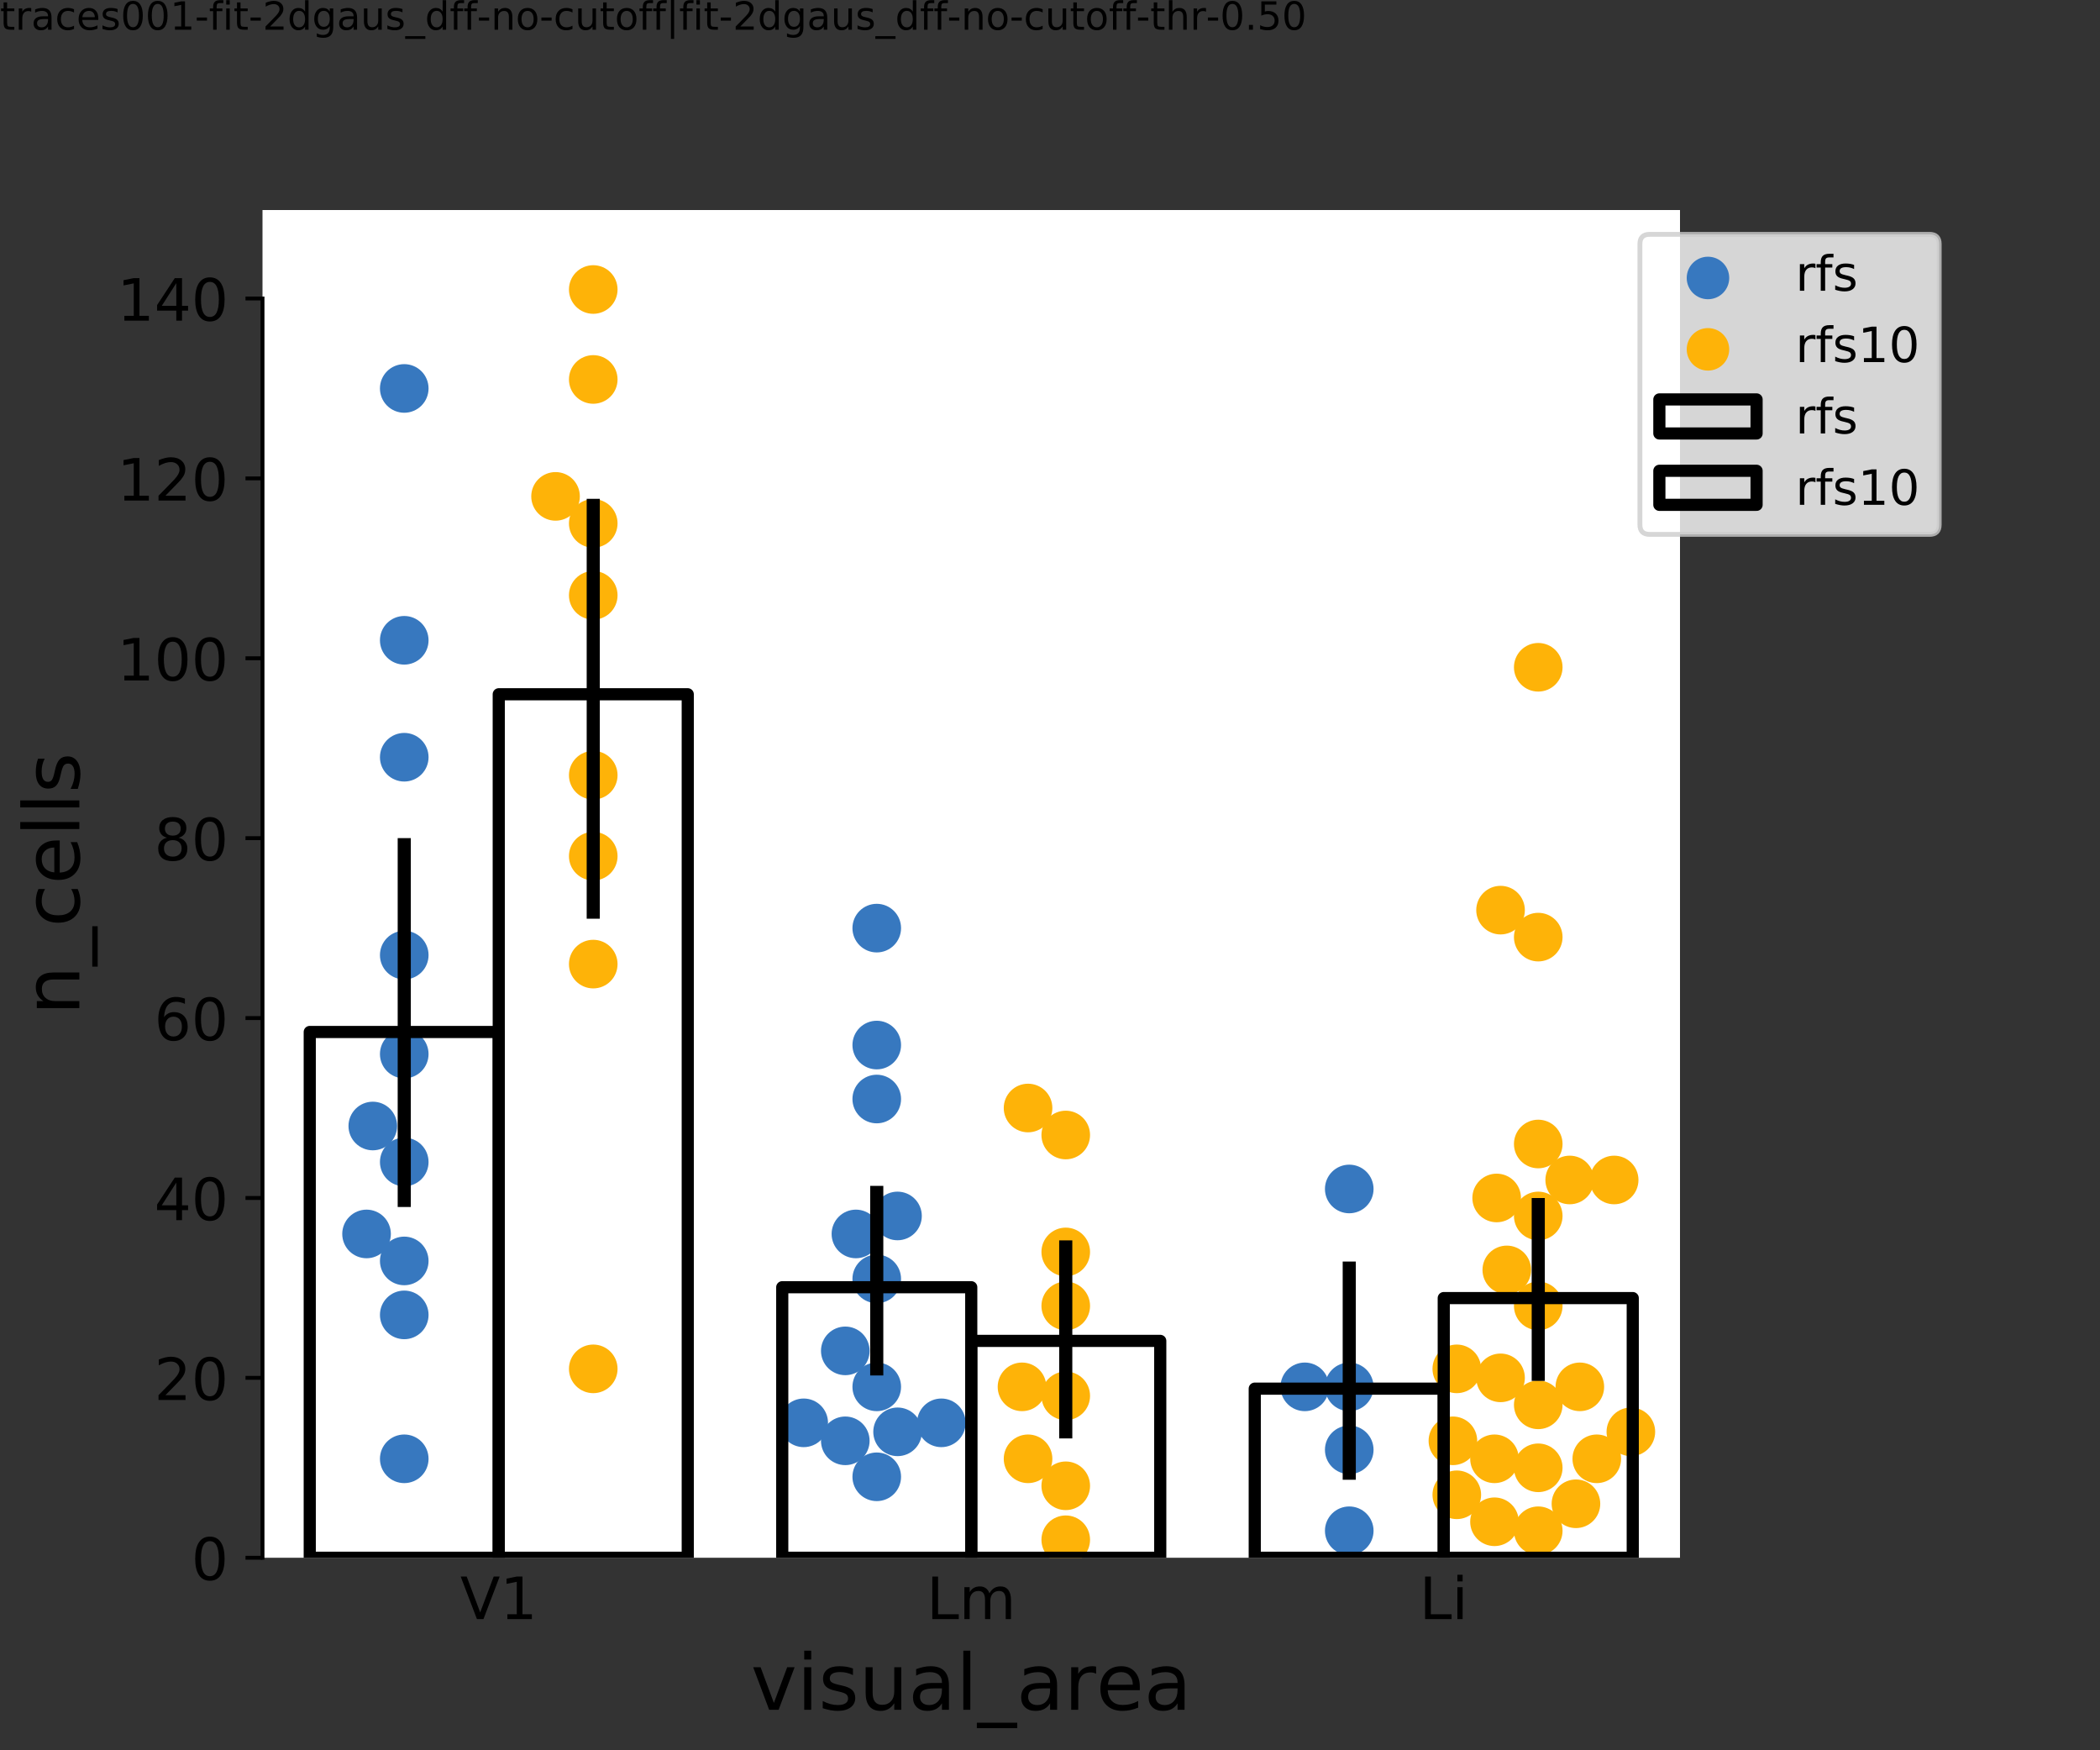 <?xml version="1.0" encoding="utf-8" standalone="no"?>
<!DOCTYPE svg PUBLIC "-//W3C//DTD SVG 1.1//EN"
  "http://www.w3.org/Graphics/SVG/1.1/DTD/svg11.dtd">
<!-- Created with matplotlib (http://matplotlib.org/) -->
<svg height="360pt" version="1.1" viewBox="0 0 432 360" width="432pt" xmlns="http://www.w3.org/2000/svg" xmlns:xlink="http://www.w3.org/1999/xlink">
 <rect x="0" y="0" width="432" height="360" fill="#333333" stroke="none"/>
 <defs>
  <style type="text/css">
*{stroke-linecap:butt;stroke-linejoin:round;}
  </style>
 </defs>
 <g id="figure_1">
  <g id="patch_1">
   <path d="M 0 360 
L 432 360 
L 432 0 
L 0 0 
z
" style="fill:none;opacity:0;"/>
  </g>
  <g id="axes_1">
   <g id="patch_2">
    <path d="M 54 320.4 
L 345.6 320.4 
L 345.6 43.2 
L 54 43.2 
z
" style="fill:#ffffff;"/>
   </g>
   <g id="PathCollection_1">
    <defs>
     <path d="M 0 5 
C 1.326 5 2.598 4.473 3.536 3.536 
C 4.473 2.598 5 1.326 5 0 
C 5 -1.326 4.473 -2.598 3.536 -3.536 
C 2.598 -4.473 1.326 -5 0 -5 
C -1.326 -5 -2.598 -4.473 -3.536 -3.536 
C -4.473 -2.598 -5 -1.326 -5 0 
C -5 1.326 -4.473 2.598 -3.536 3.536 
C -2.598 4.473 -1.326 5 0 5 
z
" id="C0_0_19de5cbe0b"/>
    </defs>
    <g clip-path="url(#pb2c4ae837d)">
     <use style="fill:#3778bf;" x="83.16" xlink:href="#C0_0_19de5cbe0b" y="300.05"/>
    </g>
    <g clip-path="url(#pb2c4ae837d)">
     <use style="fill:#3778bf;" x="83.16" xlink:href="#C0_0_19de5cbe0b" y="270.449"/>
    </g>
    <g clip-path="url(#pb2c4ae837d)">
     <use style="fill:#3778bf;" x="83.16" xlink:href="#C0_0_19de5cbe0b" y="259.349"/>
    </g>
    <g clip-path="url(#pb2c4ae837d)">
     <use style="fill:#3778bf;" x="75.405" xlink:href="#C0_0_19de5cbe0b" y="253.799"/>
    </g>
    <g clip-path="url(#pb2c4ae837d)">
     <use style="fill:#3778bf;" x="83.16" xlink:href="#C0_0_19de5cbe0b" y="238.999"/>
    </g>
    <g clip-path="url(#pb2c4ae837d)">
     <use style="fill:#3778bf;" x="76.69" xlink:href="#C0_0_19de5cbe0b" y="231.599"/>
    </g>
    <g clip-path="url(#pb2c4ae837d)">
     <use style="fill:#3778bf;" x="83.16" xlink:href="#C0_0_19de5cbe0b" y="216.798"/>
    </g>
    <g clip-path="url(#pb2c4ae837d)">
     <use style="fill:#3778bf;" x="83.16" xlink:href="#C0_0_19de5cbe0b" y="196.448"/>
    </g>
    <g clip-path="url(#pb2c4ae837d)">
     <use style="fill:#3778bf;" x="83.16" xlink:href="#C0_0_19de5cbe0b" y="155.747"/>
    </g>
    <g clip-path="url(#pb2c4ae837d)">
     <use style="fill:#3778bf;" x="83.16" xlink:href="#C0_0_19de5cbe0b" y="131.697"/>
    </g>
    <g clip-path="url(#pb2c4ae837d)">
     <use style="fill:#3778bf;" x="83.16" xlink:href="#C0_0_19de5cbe0b" y="79.896"/>
    </g>
   </g>
   <g id="PathCollection_2">
    <defs>
     <path d="M 0 5 
C 1.326 5 2.598 4.473 3.536 3.536 
C 4.473 2.598 5 1.326 5 0 
C 5 -1.326 4.473 -2.598 3.536 -3.536 
C 2.598 -4.473 1.326 -5 0 -5 
C -1.326 -5 -2.598 -4.473 -3.536 -3.536 
C -4.473 -2.598 -5 -1.326 -5 0 
C -5 1.326 -4.473 2.598 -3.536 3.536 
C -2.598 4.473 -1.326 5 0 5 
z
" id="C1_0_fc8b3d74c3"/>
    </defs>
    <g clip-path="url(#pb2c4ae837d)">
     <use style="fill:#feb308;" x="122.04" xlink:href="#C1_0_fc8b3d74c3" y="281.549"/>
    </g>
    <g clip-path="url(#pb2c4ae837d)">
     <use style="fill:#feb308;" x="122.04" xlink:href="#C1_0_fc8b3d74c3" y="198.298"/>
    </g>
    <g clip-path="url(#pb2c4ae837d)">
     <use style="fill:#feb308;" x="122.04" xlink:href="#C1_0_fc8b3d74c3" y="176.098"/>
    </g>
    <g clip-path="url(#pb2c4ae837d)">
     <use style="fill:#feb308;" x="122.04" xlink:href="#C1_0_fc8b3d74c3" y="159.447"/>
    </g>
    <g clip-path="url(#pb2c4ae837d)">
     <use style="fill:#feb308;" x="122.04" xlink:href="#C1_0_fc8b3d74c3" y="122.447"/>
    </g>
    <g clip-path="url(#pb2c4ae837d)">
     <use style="fill:#feb308;" x="122.04" xlink:href="#C1_0_fc8b3d74c3" y="107.647"/>
    </g>
    <g clip-path="url(#pb2c4ae837d)">
     <use style="fill:#feb308;" x="114.285" xlink:href="#C1_0_fc8b3d74c3" y="102.096"/>
    </g>
    <g clip-path="url(#pb2c4ae837d)">
     <use style="fill:#feb308;" x="122.04" xlink:href="#C1_0_fc8b3d74c3" y="78.046"/>
    </g>
    <g clip-path="url(#pb2c4ae837d)">
     <use style="fill:#feb308;" x="122.04" xlink:href="#C1_0_fc8b3d74c3" y="59.546"/>
    </g>
   </g>
   <g id="PathCollection_3">
    <defs>
     <path d="M 0 5 
C 1.326 5 2.598 4.473 3.536 3.536 
C 4.473 2.598 5 1.326 5 0 
C 5 -1.326 4.473 -2.598 3.536 -3.536 
C 2.598 -4.473 1.326 -5 0 -5 
C -1.326 -5 -2.598 -4.473 -3.536 -3.536 
C -4.473 -2.598 -5 -1.326 -5 0 
C -5 1.326 -4.473 2.598 -3.536 3.536 
C -2.598 4.473 -1.326 5 0 5 
z
" id="C2_0_3f90bc8df2"/>
    </defs>
    <g clip-path="url(#pb2c4ae837d)">
     <use style="fill:#3778bf;" x="180.36" xlink:href="#C2_0_3f90bc8df2" y="303.75"/>
    </g>
    <g clip-path="url(#pb2c4ae837d)">
     <use style="fill:#3778bf;" x="173.89" xlink:href="#C2_0_3f90bc8df2" y="296.35"/>
    </g>
    <g clip-path="url(#pb2c4ae837d)">
     <use style="fill:#3778bf;" x="184.646" xlink:href="#C2_0_3f90bc8df2" y="294.5"/>
    </g>
    <g clip-path="url(#pb2c4ae837d)">
     <use style="fill:#3778bf;" x="193.648" xlink:href="#C2_0_3f90bc8df2" y="292.65"/>
    </g>
    <g clip-path="url(#pb2c4ae837d)">
     <use style="fill:#3778bf;" x="165.334" xlink:href="#C2_0_3f90bc8df2" y="292.65"/>
    </g>
    <g clip-path="url(#pb2c4ae837d)">
     <use style="fill:#3778bf;" x="180.36" xlink:href="#C2_0_3f90bc8df2" y="285.249"/>
    </g>
    <g clip-path="url(#pb2c4ae837d)">
     <use style="fill:#3778bf;" x="173.89" xlink:href="#C2_0_3f90bc8df2" y="277.849"/>
    </g>
    <g clip-path="url(#pb2c4ae837d)">
     <use style="fill:#3778bf;" x="180.36" xlink:href="#C2_0_3f90bc8df2" y="263.049"/>
    </g>
    <g clip-path="url(#pb2c4ae837d)">
     <use style="fill:#3778bf;" x="176.074" xlink:href="#C2_0_3f90bc8df2" y="253.799"/>
    </g>
    <g clip-path="url(#pb2c4ae837d)">
     <use style="fill:#3778bf;" x="184.629" xlink:href="#C2_0_3f90bc8df2" y="250.099"/>
    </g>
    <g clip-path="url(#pb2c4ae837d)">
     <use style="fill:#3778bf;" x="180.36" xlink:href="#C2_0_3f90bc8df2" y="226.048"/>
    </g>
    <g clip-path="url(#pb2c4ae837d)">
     <use style="fill:#3778bf;" x="180.36" xlink:href="#C2_0_3f90bc8df2" y="214.948"/>
    </g>
    <g clip-path="url(#pb2c4ae837d)">
     <use style="fill:#3778bf;" x="180.36" xlink:href="#C2_0_3f90bc8df2" y="190.898"/>
    </g>
   </g>
   <g id="PathCollection_4">
    <defs>
     <path d="M 0 5 
C 1.326 5 2.598 4.473 3.536 3.536 
C 4.473 2.598 5 1.326 5 0 
C 5 -1.326 4.473 -2.598 3.536 -3.536 
C 2.598 -4.473 1.326 -5 0 -5 
C -1.326 -5 -2.598 -4.473 -3.536 -3.536 
C -4.473 -2.598 -5 -1.326 -5 0 
C -5 1.326 -4.473 2.598 -3.536 3.536 
C -2.598 4.473 -1.326 5 0 5 
z
" id="C3_0_57ed30f315"/>
    </defs>
    <g clip-path="url(#pb2c4ae837d)">
     <use style="fill:#feb308;" x="219.24" xlink:href="#C3_0_57ed30f315" y="316.7"/>
    </g>
    <g clip-path="url(#pb2c4ae837d)">
     <use style="fill:#feb308;" x="219.24" xlink:href="#C3_0_57ed30f315" y="305.6"/>
    </g>
    <g clip-path="url(#pb2c4ae837d)">
     <use style="fill:#feb308;" x="211.485" xlink:href="#C3_0_57ed30f315" y="300.05"/>
    </g>
    <g clip-path="url(#pb2c4ae837d)">
     <use style="fill:#feb308;" x="219.24" xlink:href="#C3_0_57ed30f315" y="287.099"/>
    </g>
    <g clip-path="url(#pb2c4ae837d)">
     <use style="fill:#feb308;" x="210.239" xlink:href="#C3_0_57ed30f315" y="285.249"/>
    </g>
    <g clip-path="url(#pb2c4ae837d)">
     <use style="fill:#feb308;" x="219.24" xlink:href="#C3_0_57ed30f315" y="268.599"/>
    </g>
    <g clip-path="url(#pb2c4ae837d)">
     <use style="fill:#feb308;" x="219.24" xlink:href="#C3_0_57ed30f315" y="257.499"/>
    </g>
    <g clip-path="url(#pb2c4ae837d)">
     <use style="fill:#feb308;" x="219.24" xlink:href="#C3_0_57ed30f315" y="233.449"/>
    </g>
    <g clip-path="url(#pb2c4ae837d)">
     <use style="fill:#feb308;" x="211.485" xlink:href="#C3_0_57ed30f315" y="227.898"/>
    </g>
   </g>
   <g id="PathCollection_5">
    <defs>
     <path d="M 0 5 
C 1.326 5 2.598 4.473 3.536 3.536 
C 4.473 2.598 5 1.326 5 0 
C 5 -1.326 4.473 -2.598 3.536 -3.536 
C 2.598 -4.473 1.326 -5 0 -5 
C -1.326 -5 -2.598 -4.473 -3.536 -3.536 
C -4.473 -2.598 -5 -1.326 -5 0 
C -5 1.326 -4.473 2.598 -3.536 3.536 
C -2.598 4.473 -1.326 5 0 5 
z
" id="C4_0_0ffcb730d3"/>
    </defs>
    <g clip-path="url(#pb2c4ae837d)">
     <use style="fill:#3778bf;" x="277.56" xlink:href="#C4_0_0ffcb730d3" y="314.85"/>
    </g>
    <g clip-path="url(#pb2c4ae837d)">
     <use style="fill:#3778bf;" x="277.56" xlink:href="#C4_0_0ffcb730d3" y="298.2"/>
    </g>
    <g clip-path="url(#pb2c4ae837d)">
     <use style="fill:#3778bf;" x="277.56" xlink:href="#C4_0_0ffcb730d3" y="285.249"/>
    </g>
    <g clip-path="url(#pb2c4ae837d)">
     <use style="fill:#3778bf;" x="268.415" xlink:href="#C4_0_0ffcb730d3" y="285.249"/>
    </g>
    <g clip-path="url(#pb2c4ae837d)">
     <use style="fill:#3778bf;" x="277.56" xlink:href="#C4_0_0ffcb730d3" y="244.549"/>
    </g>
   </g>
   <g id="PathCollection_6">
    <defs>
     <path d="M 0 5 
C 1.326 5 2.598 4.473 3.536 3.536 
C 4.473 2.598 5 1.326 5 0 
C 5 -1.326 4.473 -2.598 3.536 -3.536 
C 2.598 -4.473 1.326 -5 0 -5 
C -1.326 -5 -2.598 -4.473 -3.536 -3.536 
C -4.473 -2.598 -5 -1.326 -5 0 
C -5 1.326 -4.473 2.598 -3.536 3.536 
C -2.598 4.473 -1.326 5 0 5 
z
" id="C5_0_2cee16bed9"/>
    </defs>
    <g clip-path="url(#pb2c4ae837d)">
     <use style="fill:#feb308;" x="316.44" xlink:href="#C5_0_2cee16bed9" y="314.85"/>
    </g>
    <g clip-path="url(#pb2c4ae837d)">
     <use style="fill:#feb308;" x="307.439" xlink:href="#C5_0_2cee16bed9" y="313"/>
    </g>
    <g clip-path="url(#pb2c4ae837d)">
     <use style="fill:#feb308;" x="324.195" xlink:href="#C5_0_2cee16bed9" y="309.3"/>
    </g>
    <g clip-path="url(#pb2c4ae837d)">
     <use style="fill:#feb308;" x="299.684" xlink:href="#C5_0_2cee16bed9" y="307.45"/>
    </g>
    <g clip-path="url(#pb2c4ae837d)">
     <use style="fill:#feb308;" x="316.44" xlink:href="#C5_0_2cee16bed9" y="301.9"/>
    </g>
    <g clip-path="url(#pb2c4ae837d)">
     <use style="fill:#feb308;" x="307.439" xlink:href="#C5_0_2cee16bed9" y="300.05"/>
    </g>
    <g clip-path="url(#pb2c4ae837d)">
     <use style="fill:#feb308;" x="328.481" xlink:href="#C5_0_2cee16bed9" y="300.05"/>
    </g>
    <g clip-path="url(#pb2c4ae837d)">
     <use style="fill:#feb308;" x="298.883" xlink:href="#C5_0_2cee16bed9" y="296.35"/>
    </g>
    <g clip-path="url(#pb2c4ae837d)">
     <use style="fill:#feb308;" x="335.491" xlink:href="#C5_0_2cee16bed9" y="294.5"/>
    </g>
    <g clip-path="url(#pb2c4ae837d)">
     <use style="fill:#feb308;" x="316.44" xlink:href="#C5_0_2cee16bed9" y="288.949"/>
    </g>
    <g clip-path="url(#pb2c4ae837d)">
     <use style="fill:#feb308;" x="324.995" xlink:href="#C5_0_2cee16bed9" y="285.249"/>
    </g>
    <g clip-path="url(#pb2c4ae837d)">
     <use style="fill:#feb308;" x="308.685" xlink:href="#C5_0_2cee16bed9" y="283.399"/>
    </g>
    <g clip-path="url(#pb2c4ae837d)">
     <use style="fill:#feb308;" x="299.684" xlink:href="#C5_0_2cee16bed9" y="281.549"/>
    </g>
    <g clip-path="url(#pb2c4ae837d)">
     <use style="fill:#feb308;" x="316.44" xlink:href="#C5_0_2cee16bed9" y="268.599"/>
    </g>
    <g clip-path="url(#pb2c4ae837d)">
     <use style="fill:#feb308;" x="309.97" xlink:href="#C5_0_2cee16bed9" y="261.199"/>
    </g>
    <g clip-path="url(#pb2c4ae837d)">
     <use style="fill:#feb308;" x="316.44" xlink:href="#C5_0_2cee16bed9" y="250.099"/>
    </g>
    <g clip-path="url(#pb2c4ae837d)">
     <use style="fill:#feb308;" x="307.885" xlink:href="#C5_0_2cee16bed9" y="246.399"/>
    </g>
    <g clip-path="url(#pb2c4ae837d)">
     <use style="fill:#feb308;" x="322.91" xlink:href="#C5_0_2cee16bed9" y="242.699"/>
    </g>
    <g clip-path="url(#pb2c4ae837d)">
     <use style="fill:#feb308;" x="332.056" xlink:href="#C5_0_2cee16bed9" y="242.699"/>
    </g>
    <g clip-path="url(#pb2c4ae837d)">
     <use style="fill:#feb308;" x="316.44" xlink:href="#C5_0_2cee16bed9" y="235.299"/>
    </g>
    <g clip-path="url(#pb2c4ae837d)">
     <use style="fill:#feb308;" x="316.44" xlink:href="#C5_0_2cee16bed9" y="192.748"/>
    </g>
    <g clip-path="url(#pb2c4ae837d)">
     <use style="fill:#feb308;" x="308.685" xlink:href="#C5_0_2cee16bed9" y="187.198"/>
    </g>
    <g clip-path="url(#pb2c4ae837d)">
     <use style="fill:#feb308;" x="316.44" xlink:href="#C5_0_2cee16bed9" y="137.247"/>
    </g>
   </g>
   <g id="PathCollection_7"/>
   <g id="PathCollection_8"/>
   <g id="patch_3">
    <path clip-path="url(#pb2c4ae837d)" d="M 63.72 320.4 
L 102.6 320.4 
L 102.6 212.257 
L 63.72 212.257 
z
" style="fill:none;stroke:#000000;stroke-linejoin:miter;stroke-width:2.5;"/>
   </g>
   <g id="patch_4">
    <path clip-path="url(#pb2c4ae837d)" d="M 160.92 320.4 
L 199.8 320.4 
L 199.8 264.757 
L 160.92 264.757 
z
" style="fill:none;stroke:#000000;stroke-linejoin:miter;stroke-width:2.5;"/>
   </g>
   <g id="patch_5">
    <path clip-path="url(#pb2c4ae837d)" d="M 258.12 320.4 
L 297 320.4 
L 297 285.619 
L 258.12 285.619 
z
" style="fill:none;stroke:#000000;stroke-linejoin:miter;stroke-width:2.5;"/>
   </g>
   <g id="patch_6">
    <path clip-path="url(#pb2c4ae837d)" d="M 102.6 320.4 
L 141.48 320.4 
L 141.48 142.797 
L 102.6 142.797 
z
" style="fill:none;stroke:#000000;stroke-linejoin:miter;stroke-width:2.5;"/>
   </g>
   <g id="patch_7">
    <path clip-path="url(#pb2c4ae837d)" d="M 199.8 320.4 
L 238.68 320.4 
L 238.68 275.794 
L 199.8 275.794 
z
" style="fill:none;stroke:#000000;stroke-linejoin:miter;stroke-width:2.5;"/>
   </g>
   <g id="patch_8">
    <path clip-path="url(#pb2c4ae837d)" d="M 297 320.4 
L 335.88 320.4 
L 335.88 266.99 
L 297 266.99 
z
" style="fill:none;stroke:#000000;stroke-linejoin:miter;stroke-width:2.5;"/>
   </g>
   <g id="matplotlib.axis_1">
    <g id="xtick_1">
     <g id="line2d_1"/>
     <g id="text_1">
      <!-- V1 -->
      <defs>
       <path d="M 28.609 0 
L 0.781 72.906 
L 11.078 72.906 
L 34.188 11.531 
L 57.328 72.906 
L 67.578 72.906 
L 39.797 0 
z
" id="DejaVuSans-56"/>
       <path d="M 12.406 8.297 
L 28.516 8.297 
L 28.516 63.922 
L 10.984 60.406 
L 10.984 69.391 
L 28.422 72.906 
L 38.281 72.906 
L 38.281 8.297 
L 54.391 8.297 
L 54.391 0 
L 12.406 0 
z
" id="DejaVuSans-31"/>
      </defs>
      <g transform="translate(94.678 333.018)scale(0.12 -0.12)">
       <use xlink:href="#DejaVuSans-56"/>
       <use x="68.408" xlink:href="#DejaVuSans-31"/>
      </g>
     </g>
    </g>
    <g id="xtick_2">
     <g id="line2d_2"/>
     <g id="text_2">
      <!-- Lm -->
      <defs>
       <path d="M 9.812 72.906 
L 19.672 72.906 
L 19.672 8.297 
L 55.172 8.297 
L 55.172 0 
L 9.812 0 
z
" id="DejaVuSans-4c"/>
       <path d="M 52 44.188 
Q 55.375 50.25 60.062 53.125 
Q 64.75 56 71.094 56 
Q 79.641 56 84.281 50.016 
Q 88.922 44.047 88.922 33.016 
L 88.922 0 
L 79.891 0 
L 79.891 32.719 
Q 79.891 40.578 77.094 44.375 
Q 74.312 48.188 68.609 48.188 
Q 61.625 48.188 57.562 43.547 
Q 53.516 38.922 53.516 30.906 
L 53.516 0 
L 44.484 0 
L 44.484 32.719 
Q 44.484 40.625 41.703 44.406 
Q 38.922 48.188 33.109 48.188 
Q 26.219 48.188 22.156 43.531 
Q 18.109 38.875 18.109 30.906 
L 18.109 0 
L 9.078 0 
L 9.078 54.688 
L 18.109 54.688 
L 18.109 46.188 
Q 21.188 51.219 25.484 53.609 
Q 29.781 56 35.688 56 
Q 41.656 56 45.828 52.969 
Q 50 49.953 52 44.188 
z
" id="DejaVuSans-6d"/>
      </defs>
      <g transform="translate(190.613 333.018)scale(0.12 -0.12)">
       <use xlink:href="#DejaVuSans-4c"/>
       <use x="55.713" xlink:href="#DejaVuSans-6d"/>
      </g>
     </g>
    </g>
    <g id="xtick_3">
     <g id="line2d_3"/>
     <g id="text_3">
      <!-- Li -->
      <defs>
       <path d="M 9.422 54.688 
L 18.406 54.688 
L 18.406 0 
L 9.422 0 
z
M 9.422 75.984 
L 18.406 75.984 
L 18.406 64.594 
L 9.422 64.594 
z
" id="DejaVuSans-69"/>
      </defs>
      <g transform="translate(291.99 333.018)scale(0.12 -0.12)">
       <use xlink:href="#DejaVuSans-4c"/>
       <use x="55.713" xlink:href="#DejaVuSans-69"/>
      </g>
     </g>
    </g>
    <g id="text_4">
     <!-- visual_area -->
     <defs>
      <path d="M 2.984 54.688 
L 12.5 54.688 
L 29.594 8.797 
L 46.688 54.688 
L 56.203 54.688 
L 35.688 0 
L 23.484 0 
z
" id="DejaVuSans-76"/>
      <path d="M 44.281 53.078 
L 44.281 44.578 
Q 40.484 46.531 36.375 47.5 
Q 32.281 48.484 27.875 48.484 
Q 21.188 48.484 17.844 46.438 
Q 14.5 44.391 14.5 40.281 
Q 14.5 37.156 16.891 35.375 
Q 19.281 33.594 26.516 31.984 
L 29.594 31.297 
Q 39.156 29.25 43.188 25.516 
Q 47.219 21.781 47.219 15.094 
Q 47.219 7.469 41.188 3.016 
Q 35.156 -1.422 24.609 -1.422 
Q 20.219 -1.422 15.453 -0.562 
Q 10.688 0.297 5.422 2 
L 5.422 11.281 
Q 10.406 8.688 15.234 7.391 
Q 20.062 6.109 24.812 6.109 
Q 31.156 6.109 34.562 8.281 
Q 37.984 10.453 37.984 14.406 
Q 37.984 18.062 35.516 20.016 
Q 33.062 21.969 24.703 23.781 
L 21.578 24.516 
Q 13.234 26.266 9.516 29.906 
Q 5.812 33.547 5.812 39.891 
Q 5.812 47.609 11.281 51.797 
Q 16.75 56 26.812 56 
Q 31.781 56 36.172 55.266 
Q 40.578 54.547 44.281 53.078 
z
" id="DejaVuSans-73"/>
      <path d="M 8.5 21.578 
L 8.5 54.688 
L 17.484 54.688 
L 17.484 21.922 
Q 17.484 14.156 20.5 10.266 
Q 23.531 6.391 29.594 6.391 
Q 36.859 6.391 41.078 11.031 
Q 45.312 15.672 45.312 23.688 
L 45.312 54.688 
L 54.297 54.688 
L 54.297 0 
L 45.312 0 
L 45.312 8.406 
Q 42.047 3.422 37.719 1 
Q 33.406 -1.422 27.688 -1.422 
Q 18.266 -1.422 13.375 4.438 
Q 8.5 10.297 8.5 21.578 
z
M 31.109 56 
z
" id="DejaVuSans-75"/>
      <path d="M 34.281 27.484 
Q 23.391 27.484 19.188 25 
Q 14.984 22.516 14.984 16.5 
Q 14.984 11.719 18.141 8.906 
Q 21.297 6.109 26.703 6.109 
Q 34.188 6.109 38.703 11.406 
Q 43.219 16.703 43.219 25.484 
L 43.219 27.484 
z
M 52.203 31.203 
L 52.203 0 
L 43.219 0 
L 43.219 8.297 
Q 40.141 3.328 35.547 0.953 
Q 30.953 -1.422 24.312 -1.422 
Q 15.922 -1.422 10.953 3.297 
Q 6 8.016 6 15.922 
Q 6 25.141 12.172 29.828 
Q 18.359 34.516 30.609 34.516 
L 43.219 34.516 
L 43.219 35.406 
Q 43.219 41.609 39.141 45 
Q 35.062 48.391 27.688 48.391 
Q 23 48.391 18.547 47.266 
Q 14.109 46.141 10.016 43.891 
L 10.016 52.203 
Q 14.938 54.109 19.578 55.047 
Q 24.219 56 28.609 56 
Q 40.484 56 46.344 49.844 
Q 52.203 43.703 52.203 31.203 
z
" id="DejaVuSans-61"/>
      <path d="M 9.422 75.984 
L 18.406 75.984 
L 18.406 0 
L 9.422 0 
z
" id="DejaVuSans-6c"/>
      <path d="M 50.984 -16.609 
L 50.984 -23.578 
L -0.984 -23.578 
L -0.984 -16.609 
z
" id="DejaVuSans-5f"/>
      <path d="M 41.109 46.297 
Q 39.594 47.172 37.812 47.578 
Q 36.031 48 33.891 48 
Q 26.266 48 22.188 43.047 
Q 18.109 38.094 18.109 28.812 
L 18.109 0 
L 9.078 0 
L 9.078 54.688 
L 18.109 54.688 
L 18.109 46.188 
Q 20.953 51.172 25.484 53.578 
Q 30.031 56 36.531 56 
Q 37.453 56 38.578 55.875 
Q 39.703 55.766 41.062 55.516 
z
" id="DejaVuSans-72"/>
      <path d="M 56.203 29.594 
L 56.203 25.203 
L 14.891 25.203 
Q 15.484 15.922 20.484 11.062 
Q 25.484 6.203 34.422 6.203 
Q 39.594 6.203 44.453 7.469 
Q 49.312 8.734 54.109 11.281 
L 54.109 2.781 
Q 49.266 0.734 44.188 -0.344 
Q 39.109 -1.422 33.891 -1.422 
Q 20.797 -1.422 13.156 6.188 
Q 5.516 13.812 5.516 26.812 
Q 5.516 40.234 12.766 48.109 
Q 20.016 56 32.328 56 
Q 43.359 56 49.781 48.891 
Q 56.203 41.797 56.203 29.594 
z
M 47.219 32.234 
Q 47.125 39.594 43.094 43.984 
Q 39.062 48.391 32.422 48.391 
Q 24.906 48.391 20.391 44.141 
Q 15.875 39.891 15.188 32.172 
z
" id="DejaVuSans-65"/>
     </defs>
     <g transform="translate(154.466 351.671)scale(0.16 -0.16)">
      <use xlink:href="#DejaVuSans-76"/>
      <use x="59.18" xlink:href="#DejaVuSans-69"/>
      <use x="86.963" xlink:href="#DejaVuSans-73"/>
      <use x="139.062" xlink:href="#DejaVuSans-75"/>
      <use x="202.441" xlink:href="#DejaVuSans-61"/>
      <use x="263.721" xlink:href="#DejaVuSans-6c"/>
      <use x="291.504" xlink:href="#DejaVuSans-5f"/>
      <use x="341.504" xlink:href="#DejaVuSans-61"/>
      <use x="402.783" xlink:href="#DejaVuSans-72"/>
      <use x="443.865" xlink:href="#DejaVuSans-65"/>
      <use x="505.389" xlink:href="#DejaVuSans-61"/>
     </g>
    </g>
   </g>
   <g id="matplotlib.axis_2">
    <g id="ytick_1">
     <g id="line2d_4">
      <defs>
       <path d="M 0 0 
L -3.5 0 
" id="m80d235aa6c" style="stroke:#000000;stroke-width:0.8;"/>
      </defs>
      <g>
       <use style="stroke:#000000;stroke-width:0.8;" x="54" xlink:href="#m80d235aa6c" y="320.4"/>
      </g>
     </g>
     <g id="text_5">
      <!-- 0 -->
      <defs>
       <path d="M 31.781 66.406 
Q 24.172 66.406 20.328 58.906 
Q 16.5 51.422 16.5 36.375 
Q 16.5 21.391 20.328 13.891 
Q 24.172 6.391 31.781 6.391 
Q 39.453 6.391 43.281 13.891 
Q 47.125 21.391 47.125 36.375 
Q 47.125 51.422 43.281 58.906 
Q 39.453 66.406 31.781 66.406 
z
M 31.781 74.219 
Q 44.047 74.219 50.516 64.516 
Q 56.984 54.828 56.984 36.375 
Q 56.984 17.969 50.516 8.266 
Q 44.047 -1.422 31.781 -1.422 
Q 19.531 -1.422 13.062 8.266 
Q 6.594 17.969 6.594 36.375 
Q 6.594 54.828 13.062 64.516 
Q 19.531 74.219 31.781 74.219 
z
" id="DejaVuSans-30"/>
      </defs>
      <g transform="translate(39.365 324.959)scale(0.12 -0.12)">
       <use xlink:href="#DejaVuSans-30"/>
      </g>
     </g>
    </g>
    <g id="ytick_2">
     <g id="line2d_5">
      <g>
       <use style="stroke:#000000;stroke-width:0.8;" x="54" xlink:href="#m80d235aa6c" y="283.399"/>
      </g>
     </g>
     <g id="text_6">
      <!-- 20 -->
      <defs>
       <path d="M 19.188 8.297 
L 53.609 8.297 
L 53.609 0 
L 7.328 0 
L 7.328 8.297 
Q 12.938 14.109 22.625 23.891 
Q 32.328 33.688 34.812 36.531 
Q 39.547 41.844 41.422 45.531 
Q 43.312 49.219 43.312 52.781 
Q 43.312 58.594 39.234 62.25 
Q 35.156 65.922 28.609 65.922 
Q 23.969 65.922 18.812 64.312 
Q 13.672 62.703 7.812 59.422 
L 7.812 69.391 
Q 13.766 71.781 18.938 73 
Q 24.125 74.219 28.422 74.219 
Q 39.75 74.219 46.484 68.547 
Q 53.219 62.891 53.219 53.422 
Q 53.219 48.922 51.531 44.891 
Q 49.859 40.875 45.406 35.406 
Q 44.188 33.984 37.641 27.219 
Q 31.109 20.453 19.188 8.297 
z
" id="DejaVuSans-32"/>
      </defs>
      <g transform="translate(31.73 287.958)scale(0.12 -0.12)">
       <use xlink:href="#DejaVuSans-32"/>
       <use x="63.623" xlink:href="#DejaVuSans-30"/>
      </g>
     </g>
    </g>
    <g id="ytick_3">
     <g id="line2d_6">
      <g>
       <use style="stroke:#000000;stroke-width:0.8;" x="54" xlink:href="#m80d235aa6c" y="246.399"/>
      </g>
     </g>
     <g id="text_7">
      <!-- 40 -->
      <defs>
       <path d="M 37.797 64.312 
L 12.891 25.391 
L 37.797 25.391 
z
M 35.203 72.906 
L 47.609 72.906 
L 47.609 25.391 
L 58.016 25.391 
L 58.016 17.188 
L 47.609 17.188 
L 47.609 0 
L 37.797 0 
L 37.797 17.188 
L 4.891 17.188 
L 4.891 26.703 
z
" id="DejaVuSans-34"/>
      </defs>
      <g transform="translate(31.73 250.958)scale(0.12 -0.12)">
       <use xlink:href="#DejaVuSans-34"/>
       <use x="63.623" xlink:href="#DejaVuSans-30"/>
      </g>
     </g>
    </g>
    <g id="ytick_4">
     <g id="line2d_7">
      <g>
       <use style="stroke:#000000;stroke-width:0.8;" x="54" xlink:href="#m80d235aa6c" y="209.398"/>
      </g>
     </g>
     <g id="text_8">
      <!-- 60 -->
      <defs>
       <path d="M 33.016 40.375 
Q 26.375 40.375 22.484 35.828 
Q 18.609 31.297 18.609 23.391 
Q 18.609 15.531 22.484 10.953 
Q 26.375 6.391 33.016 6.391 
Q 39.656 6.391 43.531 10.953 
Q 47.406 15.531 47.406 23.391 
Q 47.406 31.297 43.531 35.828 
Q 39.656 40.375 33.016 40.375 
z
M 52.594 71.297 
L 52.594 62.312 
Q 48.875 64.062 45.094 64.984 
Q 41.312 65.922 37.594 65.922 
Q 27.828 65.922 22.672 59.328 
Q 17.531 52.734 16.797 39.406 
Q 19.672 43.656 24.016 45.922 
Q 28.375 48.188 33.594 48.188 
Q 44.578 48.188 50.953 41.516 
Q 57.328 34.859 57.328 23.391 
Q 57.328 12.156 50.688 5.359 
Q 44.047 -1.422 33.016 -1.422 
Q 20.359 -1.422 13.672 8.266 
Q 6.984 17.969 6.984 36.375 
Q 6.984 53.656 15.188 63.938 
Q 23.391 74.219 37.203 74.219 
Q 40.922 74.219 44.703 73.484 
Q 48.484 72.75 52.594 71.297 
z
" id="DejaVuSans-36"/>
      </defs>
      <g transform="translate(31.73 213.957)scale(0.12 -0.12)">
       <use xlink:href="#DejaVuSans-36"/>
       <use x="63.623" xlink:href="#DejaVuSans-30"/>
      </g>
     </g>
    </g>
    <g id="ytick_5">
     <g id="line2d_8">
      <g>
       <use style="stroke:#000000;stroke-width:0.8;" x="54" xlink:href="#m80d235aa6c" y="172.398"/>
      </g>
     </g>
     <g id="text_9">
      <!-- 80 -->
      <defs>
       <path d="M 31.781 34.625 
Q 24.75 34.625 20.719 30.859 
Q 16.703 27.094 16.703 20.516 
Q 16.703 13.922 20.719 10.156 
Q 24.75 6.391 31.781 6.391 
Q 38.812 6.391 42.859 10.172 
Q 46.922 13.969 46.922 20.516 
Q 46.922 27.094 42.891 30.859 
Q 38.875 34.625 31.781 34.625 
z
M 21.922 38.812 
Q 15.578 40.375 12.031 44.719 
Q 8.5 49.078 8.5 55.328 
Q 8.5 64.062 14.719 69.141 
Q 20.953 74.219 31.781 74.219 
Q 42.672 74.219 48.875 69.141 
Q 55.078 64.062 55.078 55.328 
Q 55.078 49.078 51.531 44.719 
Q 48 40.375 41.703 38.812 
Q 48.828 37.156 52.797 32.312 
Q 56.781 27.484 56.781 20.516 
Q 56.781 9.906 50.312 4.234 
Q 43.844 -1.422 31.781 -1.422 
Q 19.734 -1.422 13.25 4.234 
Q 6.781 9.906 6.781 20.516 
Q 6.781 27.484 10.781 32.312 
Q 14.797 37.156 21.922 38.812 
z
M 18.312 54.391 
Q 18.312 48.734 21.844 45.562 
Q 25.391 42.391 31.781 42.391 
Q 38.141 42.391 41.719 45.562 
Q 45.312 48.734 45.312 54.391 
Q 45.312 60.062 41.719 63.234 
Q 38.141 66.406 31.781 66.406 
Q 25.391 66.406 21.844 63.234 
Q 18.312 60.062 18.312 54.391 
z
" id="DejaVuSans-38"/>
      </defs>
      <g transform="translate(31.73 176.957)scale(0.12 -0.12)">
       <use xlink:href="#DejaVuSans-38"/>
       <use x="63.623" xlink:href="#DejaVuSans-30"/>
      </g>
     </g>
    </g>
    <g id="ytick_6">
     <g id="line2d_9">
      <g>
       <use style="stroke:#000000;stroke-width:0.8;" x="54" xlink:href="#m80d235aa6c" y="135.397"/>
      </g>
     </g>
     <g id="text_10">
      <!-- 100 -->
      <g transform="translate(24.095 139.956)scale(0.12 -0.12)">
       <use xlink:href="#DejaVuSans-31"/>
       <use x="63.623" xlink:href="#DejaVuSans-30"/>
       <use x="127.246" xlink:href="#DejaVuSans-30"/>
      </g>
     </g>
    </g>
    <g id="ytick_7">
     <g id="line2d_10">
      <g>
       <use style="stroke:#000000;stroke-width:0.8;" x="54" xlink:href="#m80d235aa6c" y="98.396"/>
      </g>
     </g>
     <g id="text_11">
      <!-- 120 -->
      <g transform="translate(24.095 102.955)scale(0.12 -0.12)">
       <use xlink:href="#DejaVuSans-31"/>
       <use x="63.623" xlink:href="#DejaVuSans-32"/>
       <use x="127.246" xlink:href="#DejaVuSans-30"/>
      </g>
     </g>
    </g>
    <g id="ytick_8">
     <g id="line2d_11">
      <g>
       <use style="stroke:#000000;stroke-width:0.8;" x="54" xlink:href="#m80d235aa6c" y="61.396"/>
      </g>
     </g>
     <g id="text_12">
      <!-- 140 -->
      <g transform="translate(24.095 65.955)scale(0.12 -0.12)">
       <use xlink:href="#DejaVuSans-31"/>
       <use x="63.623" xlink:href="#DejaVuSans-34"/>
       <use x="127.246" xlink:href="#DejaVuSans-30"/>
      </g>
     </g>
    </g>
    <g id="text_13">
     <!-- n_cells -->
     <defs>
      <path d="M 54.891 33.016 
L 54.891 0 
L 45.906 0 
L 45.906 32.719 
Q 45.906 40.484 42.875 44.328 
Q 39.844 48.188 33.797 48.188 
Q 26.516 48.188 22.312 43.547 
Q 18.109 38.922 18.109 30.906 
L 18.109 0 
L 9.078 0 
L 9.078 54.688 
L 18.109 54.688 
L 18.109 46.188 
Q 21.344 51.125 25.703 53.562 
Q 30.078 56 35.797 56 
Q 45.219 56 50.047 50.172 
Q 54.891 44.344 54.891 33.016 
z
" id="DejaVuSans-6e"/>
      <path d="M 48.781 52.594 
L 48.781 44.188 
Q 44.969 46.297 41.141 47.344 
Q 37.312 48.391 33.406 48.391 
Q 24.656 48.391 19.812 42.844 
Q 14.984 37.312 14.984 27.297 
Q 14.984 17.281 19.812 11.734 
Q 24.656 6.203 33.406 6.203 
Q 37.312 6.203 41.141 7.25 
Q 44.969 8.297 48.781 10.406 
L 48.781 2.094 
Q 45.016 0.344 40.984 -0.531 
Q 36.969 -1.422 32.422 -1.422 
Q 20.062 -1.422 12.781 6.344 
Q 5.516 14.109 5.516 27.297 
Q 5.516 40.672 12.859 48.328 
Q 20.219 56 33.016 56 
Q 37.156 56 41.109 55.141 
Q 45.062 54.297 48.781 52.594 
z
" id="DejaVuSans-63"/>
     </defs>
     <g transform="translate(16.323 208.804)rotate(-90)scale(0.16 -0.16)">
      <use xlink:href="#DejaVuSans-6e"/>
      <use x="63.379" xlink:href="#DejaVuSans-5f"/>
      <use x="113.379" xlink:href="#DejaVuSans-63"/>
      <use x="168.359" xlink:href="#DejaVuSans-65"/>
      <use x="229.883" xlink:href="#DejaVuSans-6c"/>
      <use x="257.666" xlink:href="#DejaVuSans-6c"/>
      <use x="285.449" xlink:href="#DejaVuSans-73"/>
     </g>
    </g>
   </g>
   <g id="line2d_12">
    <path clip-path="url(#pb2c4ae837d)" d="M 83.16 246.903 
L 83.16 173.73 
" style="fill:none;stroke:#000000;stroke-linecap:square;stroke-width:2.7;"/>
   </g>
   <g id="line2d_13">
    <path clip-path="url(#pb2c4ae837d)" d="M 180.36 281.553 
L 180.36 245.257 
" style="fill:none;stroke:#000000;stroke-linecap:square;stroke-width:2.7;"/>
   </g>
   <g id="line2d_14">
    <path clip-path="url(#pb2c4ae837d)" d="M 277.56 303.01 
L 277.56 260.829 
" style="fill:none;stroke:#000000;stroke-linecap:square;stroke-width:2.7;"/>
   </g>
   <g id="line2d_15">
    <path clip-path="url(#pb2c4ae837d)" d="M 122.04 187.609 
L 122.04 103.946 
" style="fill:none;stroke:#000000;stroke-linecap:square;stroke-width:2.7;"/>
   </g>
   <g id="line2d_16">
    <path clip-path="url(#pb2c4ae837d)" d="M 219.24 294.505 
L 219.24 256.466 
" style="fill:none;stroke:#000000;stroke-linecap:square;stroke-width:2.7;"/>
   </g>
   <g id="line2d_17">
    <path clip-path="url(#pb2c4ae837d)" d="M 316.44 282.677 
L 316.44 247.764 
" style="fill:none;stroke:#000000;stroke-linecap:square;stroke-width:2.7;"/>
   </g>
   <g id="patch_9">
    <path d="M 54 320.4 
L 54 61.396 
" style="fill:none;stroke:#000000;stroke-linecap:square;stroke-linejoin:miter;stroke-width:0.8;"/>
   </g>
   <g id="legend_1">
    <g id="patch_10">
     <path d="M 339.354 109.912 
L 396.92 109.912 
Q 398.92 109.912 398.92 107.912 
L 398.92 50.2 
Q 398.92 48.2 396.92 48.2 
L 339.354 48.2 
Q 337.354 48.2 337.354 50.2 
L 337.354 107.912 
Q 337.354 109.912 339.354 109.912 
z
" style="fill:#ffffff;opacity:0.8;stroke:#cccccc;stroke-linejoin:miter;"/>
    </g>
    <g id="PathCollection_9">
     <defs>
      <path d="M 0 3.873 
C 1.027 3.873 2.012 3.465 2.739 2.739 
C 3.465 2.012 3.873 1.027 3.873 0 
C 3.873 -1.027 3.465 -2.012 2.739 -2.739 
C 2.012 -3.465 1.027 -3.873 0 -3.873 
C -1.027 -3.873 -2.012 -3.465 -2.739 -2.739 
C -3.465 -2.012 -3.873 -1.027 -3.873 0 
C -3.873 1.027 -3.465 2.012 -2.739 2.739 
C -2.012 3.465 -1.027 3.873 0 3.873 
z
" id="m8de80e05bc" style="stroke:#3778bf;"/>
     </defs>
     <g>
      <use style="fill:#3778bf;stroke:#3778bf;" x="351.354" xlink:href="#m8de80e05bc" y="57.173"/>
     </g>
    </g>
    <g id="text_14">
     <!-- rfs -->
     <defs>
      <path d="M 37.109 75.984 
L 37.109 68.5 
L 28.516 68.5 
Q 23.688 68.5 21.797 66.547 
Q 19.922 64.594 19.922 59.516 
L 19.922 54.688 
L 34.719 54.688 
L 34.719 47.703 
L 19.922 47.703 
L 19.922 0 
L 10.891 0 
L 10.891 47.703 
L 2.297 47.703 
L 2.297 54.688 
L 10.891 54.688 
L 10.891 58.5 
Q 10.891 67.625 15.141 71.797 
Q 19.391 75.984 28.609 75.984 
z
" id="DejaVuSans-66"/>
     </defs>
     <g transform="translate(369.354 59.798)scale(0.1 -0.1)">
      <use xlink:href="#DejaVuSans-72"/>
      <use x="41.113" xlink:href="#DejaVuSans-66"/>
      <use x="76.318" xlink:href="#DejaVuSans-73"/>
     </g>
    </g>
    <g id="PathCollection_10">
     <defs>
      <path d="M 0 3.873 
C 1.027 3.873 2.012 3.465 2.739 2.739 
C 3.465 2.012 3.873 1.027 3.873 0 
C 3.873 -1.027 3.465 -2.012 2.739 -2.739 
C 2.012 -3.465 1.027 -3.873 0 -3.873 
C -1.027 -3.873 -2.012 -3.465 -2.739 -2.739 
C -3.465 -2.012 -3.873 -1.027 -3.873 0 
C -3.873 1.027 -3.465 2.012 -2.739 2.739 
C -2.012 3.465 -1.027 3.873 0 3.873 
z
" id="m81f051818e" style="stroke:#feb308;"/>
     </defs>
     <g>
      <use style="fill:#feb308;stroke:#feb308;" x="351.354" xlink:href="#m81f051818e" y="71.852"/>
     </g>
    </g>
    <g id="text_15">
     <!-- rfs10 -->
     <g transform="translate(369.354 74.477)scale(0.1 -0.1)">
      <use xlink:href="#DejaVuSans-72"/>
      <use x="41.113" xlink:href="#DejaVuSans-66"/>
      <use x="76.318" xlink:href="#DejaVuSans-73"/>
      <use x="128.418" xlink:href="#DejaVuSans-31"/>
      <use x="192.041" xlink:href="#DejaVuSans-30"/>
     </g>
    </g>
    <g id="patch_11">
     <path d="M 341.354 89.155 
L 361.354 89.155 
L 361.354 82.155 
L 341.354 82.155 
z
" style="fill:none;stroke:#000000;stroke-linejoin:miter;stroke-width:2.5;"/>
    </g>
    <g id="text_16">
     <!-- rfs -->
     <g transform="translate(369.354 89.155)scale(0.1 -0.1)">
      <use xlink:href="#DejaVuSans-72"/>
      <use x="41.113" xlink:href="#DejaVuSans-66"/>
      <use x="76.318" xlink:href="#DejaVuSans-73"/>
     </g>
    </g>
    <g id="patch_12">
     <path d="M 341.354 103.833 
L 361.354 103.833 
L 361.354 96.833 
L 341.354 96.833 
z
" style="fill:none;stroke:#000000;stroke-linejoin:miter;stroke-width:2.5;"/>
    </g>
    <g id="text_17">
     <!-- rfs10 -->
     <g transform="translate(369.354 103.833)scale(0.1 -0.1)">
      <use xlink:href="#DejaVuSans-72"/>
      <use x="41.113" xlink:href="#DejaVuSans-66"/>
      <use x="76.318" xlink:href="#DejaVuSans-73"/>
      <use x="128.418" xlink:href="#DejaVuSans-31"/>
      <use x="192.041" xlink:href="#DejaVuSans-30"/>
     </g>
    </g>
   </g>
  </g>
  <g id="text_18">
   <!-- traces001-fit-2dgaus_dff-no-cutoff|fit-2dgaus_dff-no-cutoff-thr-0.50 -->
   <defs>
    <path d="M 18.312 70.219 
L 18.312 54.688 
L 36.812 54.688 
L 36.812 47.703 
L 18.312 47.703 
L 18.312 18.016 
Q 18.312 11.328 20.141 9.422 
Q 21.969 7.516 27.594 7.516 
L 36.812 7.516 
L 36.812 0 
L 27.594 0 
Q 17.188 0 13.234 3.875 
Q 9.281 7.766 9.281 18.016 
L 9.281 47.703 
L 2.688 47.703 
L 2.688 54.688 
L 9.281 54.688 
L 9.281 70.219 
z
" id="DejaVuSans-74"/>
    <path d="M 4.891 31.391 
L 31.203 31.391 
L 31.203 23.391 
L 4.891 23.391 
z
" id="DejaVuSans-2d"/>
    <path d="M 45.406 46.391 
L 45.406 75.984 
L 54.391 75.984 
L 54.391 0 
L 45.406 0 
L 45.406 8.203 
Q 42.578 3.328 38.25 0.953 
Q 33.938 -1.422 27.875 -1.422 
Q 17.969 -1.422 11.734 6.484 
Q 5.516 14.406 5.516 27.297 
Q 5.516 40.188 11.734 48.094 
Q 17.969 56 27.875 56 
Q 33.938 56 38.25 53.625 
Q 42.578 51.266 45.406 46.391 
z
M 14.797 27.297 
Q 14.797 17.391 18.875 11.75 
Q 22.953 6.109 30.078 6.109 
Q 37.203 6.109 41.297 11.75 
Q 45.406 17.391 45.406 27.297 
Q 45.406 37.203 41.297 42.844 
Q 37.203 48.484 30.078 48.484 
Q 22.953 48.484 18.875 42.844 
Q 14.797 37.203 14.797 27.297 
z
" id="DejaVuSans-64"/>
    <path d="M 45.406 27.984 
Q 45.406 37.75 41.375 43.109 
Q 37.359 48.484 30.078 48.484 
Q 22.859 48.484 18.828 43.109 
Q 14.797 37.75 14.797 27.984 
Q 14.797 18.266 18.828 12.891 
Q 22.859 7.516 30.078 7.516 
Q 37.359 7.516 41.375 12.891 
Q 45.406 18.266 45.406 27.984 
z
M 54.391 6.781 
Q 54.391 -7.172 48.188 -13.984 
Q 42 -20.797 29.203 -20.797 
Q 24.469 -20.797 20.266 -20.094 
Q 16.062 -19.391 12.109 -17.922 
L 12.109 -9.188 
Q 16.062 -11.328 19.922 -12.344 
Q 23.781 -13.375 27.781 -13.375 
Q 36.625 -13.375 41.016 -8.766 
Q 45.406 -4.156 45.406 5.172 
L 45.406 9.625 
Q 42.625 4.781 38.281 2.391 
Q 33.938 0 27.875 0 
Q 17.828 0 11.672 7.656 
Q 5.516 15.328 5.516 27.984 
Q 5.516 40.672 11.672 48.328 
Q 17.828 56 27.875 56 
Q 33.938 56 38.281 53.609 
Q 42.625 51.219 45.406 46.391 
L 45.406 54.688 
L 54.391 54.688 
z
" id="DejaVuSans-67"/>
    <path d="M 30.609 48.391 
Q 23.391 48.391 19.188 42.75 
Q 14.984 37.109 14.984 27.297 
Q 14.984 17.484 19.156 11.844 
Q 23.344 6.203 30.609 6.203 
Q 37.797 6.203 41.984 11.859 
Q 46.188 17.531 46.188 27.297 
Q 46.188 37.016 41.984 42.703 
Q 37.797 48.391 30.609 48.391 
z
M 30.609 56 
Q 42.328 56 49.016 48.375 
Q 55.719 40.766 55.719 27.297 
Q 55.719 13.875 49.016 6.219 
Q 42.328 -1.422 30.609 -1.422 
Q 18.844 -1.422 12.172 6.219 
Q 5.516 13.875 5.516 27.297 
Q 5.516 40.766 12.172 48.375 
Q 18.844 56 30.609 56 
z
" id="DejaVuSans-6f"/>
    <path d="M 21 76.422 
L 21 -23.578 
L 12.703 -23.578 
L 12.703 76.422 
z
" id="DejaVuSans-7c"/>
    <path d="M 54.891 33.016 
L 54.891 0 
L 45.906 0 
L 45.906 32.719 
Q 45.906 40.484 42.875 44.328 
Q 39.844 48.188 33.797 48.188 
Q 26.516 48.188 22.312 43.547 
Q 18.109 38.922 18.109 30.906 
L 18.109 0 
L 9.078 0 
L 9.078 75.984 
L 18.109 75.984 
L 18.109 46.188 
Q 21.344 51.125 25.703 53.562 
Q 30.078 56 35.797 56 
Q 45.219 56 50.047 50.172 
Q 54.891 44.344 54.891 33.016 
z
" id="DejaVuSans-68"/>
    <path d="M 10.688 12.406 
L 21 12.406 
L 21 0 
L 10.688 0 
z
" id="DejaVuSans-2e"/>
    <path d="M 10.797 72.906 
L 49.516 72.906 
L 49.516 64.594 
L 19.828 64.594 
L 19.828 46.734 
Q 21.969 47.469 24.109 47.828 
Q 26.266 48.188 28.422 48.188 
Q 40.625 48.188 47.75 41.5 
Q 54.891 34.812 54.891 23.391 
Q 54.891 11.625 47.562 5.094 
Q 40.234 -1.422 26.906 -1.422 
Q 22.312 -1.422 17.547 -0.641 
Q 12.797 0.141 7.719 1.703 
L 7.719 11.625 
Q 12.109 9.234 16.797 8.062 
Q 21.484 6.891 26.703 6.891 
Q 35.156 6.891 40.078 11.328 
Q 45.016 15.766 45.016 23.391 
Q 45.016 31 40.078 35.438 
Q 35.156 39.891 26.703 39.891 
Q 22.75 39.891 18.812 39.016 
Q 14.891 38.141 10.797 36.281 
z
" id="DejaVuSans-35"/>
   </defs>
   <g transform="translate(0 6.114)scale(0.08 -0.08)">
    <use xlink:href="#DejaVuSans-74"/>
    <use x="39.209" xlink:href="#DejaVuSans-72"/>
    <use x="80.322" xlink:href="#DejaVuSans-61"/>
    <use x="141.602" xlink:href="#DejaVuSans-63"/>
    <use x="196.582" xlink:href="#DejaVuSans-65"/>
    <use x="258.105" xlink:href="#DejaVuSans-73"/>
    <use x="310.205" xlink:href="#DejaVuSans-30"/>
    <use x="373.828" xlink:href="#DejaVuSans-30"/>
    <use x="437.451" xlink:href="#DejaVuSans-31"/>
    <use x="501.074" xlink:href="#DejaVuSans-2d"/>
    <use x="537.158" xlink:href="#DejaVuSans-66"/>
    <use x="572.363" xlink:href="#DejaVuSans-69"/>
    <use x="600.146" xlink:href="#DejaVuSans-74"/>
    <use x="639.355" xlink:href="#DejaVuSans-2d"/>
    <use x="675.439" xlink:href="#DejaVuSans-32"/>
    <use x="739.062" xlink:href="#DejaVuSans-64"/>
    <use x="802.539" xlink:href="#DejaVuSans-67"/>
    <use x="866.016" xlink:href="#DejaVuSans-61"/>
    <use x="927.295" xlink:href="#DejaVuSans-75"/>
    <use x="990.674" xlink:href="#DejaVuSans-73"/>
    <use x="1042.773" xlink:href="#DejaVuSans-5f"/>
    <use x="1092.773" xlink:href="#DejaVuSans-64"/>
    <use x="1156.25" xlink:href="#DejaVuSans-66"/>
    <use x="1191.455" xlink:href="#DejaVuSans-66"/>
    <use x="1226.582" xlink:href="#DejaVuSans-2d"/>
    <use x="1262.666" xlink:href="#DejaVuSans-6e"/>
    <use x="1326.045" xlink:href="#DejaVuSans-6f"/>
    <use x="1387.242" xlink:href="#DejaVuSans-2d"/>
    <use x="1423.326" xlink:href="#DejaVuSans-63"/>
    <use x="1478.307" xlink:href="#DejaVuSans-75"/>
    <use x="1541.686" xlink:href="#DejaVuSans-74"/>
    <use x="1580.895" xlink:href="#DejaVuSans-6f"/>
    <use x="1642.076" xlink:href="#DejaVuSans-66"/>
    <use x="1677.281" xlink:href="#DejaVuSans-66"/>
    <use x="1712.486" xlink:href="#DejaVuSans-7c"/>
    <use x="1746.178" xlink:href="#DejaVuSans-66"/>
    <use x="1781.383" xlink:href="#DejaVuSans-69"/>
    <use x="1809.166" xlink:href="#DejaVuSans-74"/>
    <use x="1848.375" xlink:href="#DejaVuSans-2d"/>
    <use x="1884.459" xlink:href="#DejaVuSans-32"/>
    <use x="1948.082" xlink:href="#DejaVuSans-64"/>
    <use x="2011.559" xlink:href="#DejaVuSans-67"/>
    <use x="2075.035" xlink:href="#DejaVuSans-61"/>
    <use x="2136.314" xlink:href="#DejaVuSans-75"/>
    <use x="2199.693" xlink:href="#DejaVuSans-73"/>
    <use x="2251.793" xlink:href="#DejaVuSans-5f"/>
    <use x="2301.793" xlink:href="#DejaVuSans-64"/>
    <use x="2365.27" xlink:href="#DejaVuSans-66"/>
    <use x="2400.475" xlink:href="#DejaVuSans-66"/>
    <use x="2435.602" xlink:href="#DejaVuSans-2d"/>
    <use x="2471.686" xlink:href="#DejaVuSans-6e"/>
    <use x="2535.064" xlink:href="#DejaVuSans-6f"/>
    <use x="2596.262" xlink:href="#DejaVuSans-2d"/>
    <use x="2632.346" xlink:href="#DejaVuSans-63"/>
    <use x="2687.326" xlink:href="#DejaVuSans-75"/>
    <use x="2750.705" xlink:href="#DejaVuSans-74"/>
    <use x="2789.914" xlink:href="#DejaVuSans-6f"/>
    <use x="2851.096" xlink:href="#DejaVuSans-66"/>
    <use x="2886.301" xlink:href="#DejaVuSans-66"/>
    <use x="2921.428" xlink:href="#DejaVuSans-2d"/>
    <use x="2957.512" xlink:href="#DejaVuSans-74"/>
    <use x="2996.721" xlink:href="#DejaVuSans-68"/>
    <use x="3060.1" xlink:href="#DejaVuSans-72"/>
    <use x="3101.119" xlink:href="#DejaVuSans-2d"/>
    <use x="3137.203" xlink:href="#DejaVuSans-30"/>
    <use x="3200.826" xlink:href="#DejaVuSans-2e"/>
    <use x="3232.613" xlink:href="#DejaVuSans-35"/>
    <use x="3296.236" xlink:href="#DejaVuSans-30"/>
   </g>
  </g>
 </g>
 <defs>
  <clipPath id="pb2c4ae837d">
   <rect height="277.2" width="291.6" x="54" y="43.2"/>
  </clipPath>
 </defs>
</svg>
